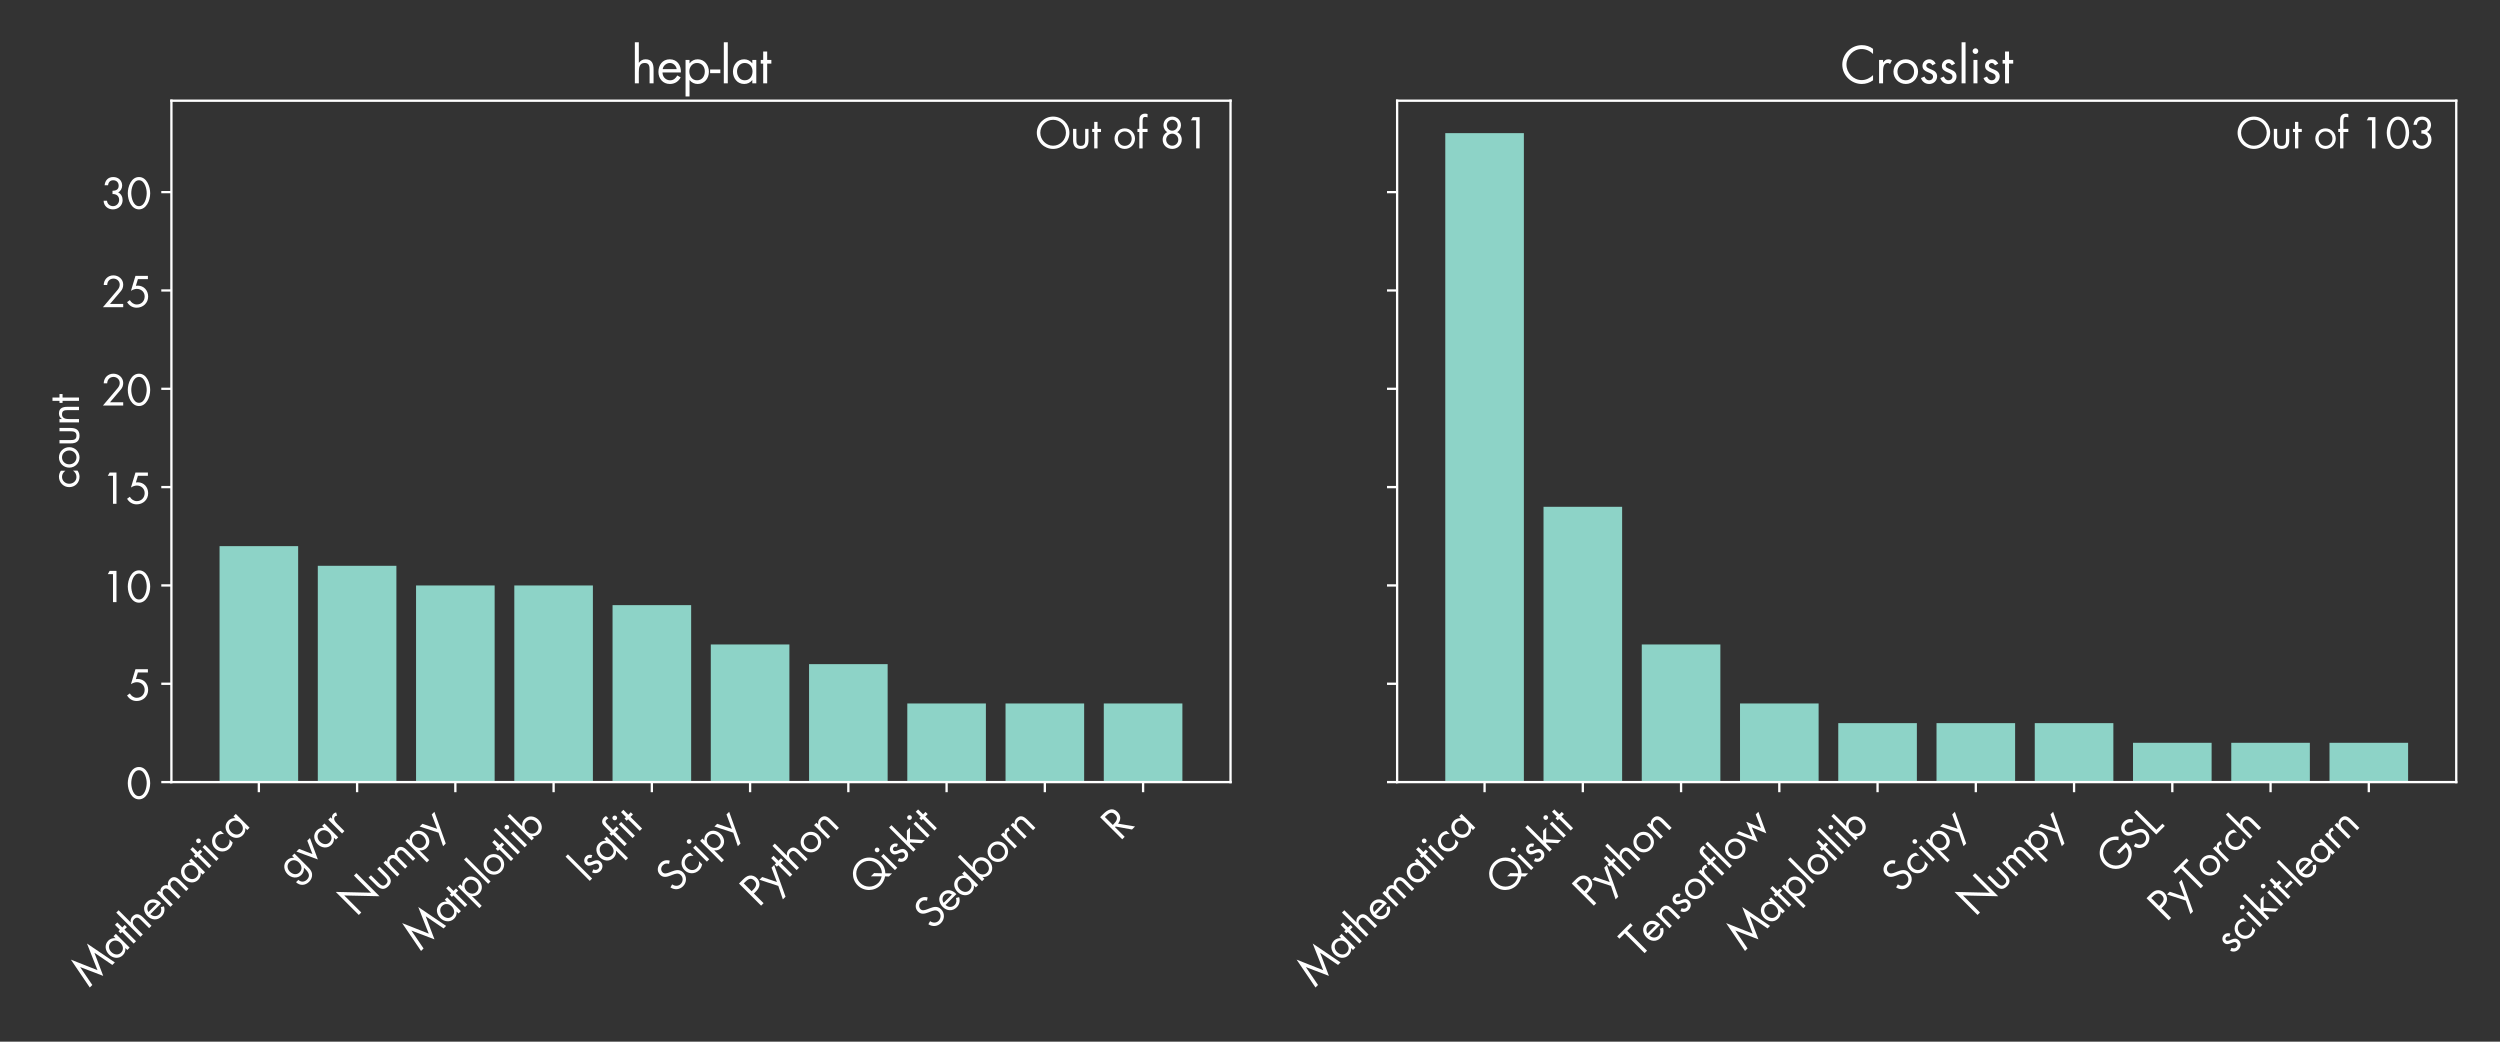 <?xml version="1.0" encoding="utf-8" standalone="no"?>
<!DOCTYPE svg PUBLIC "-//W3C//DTD SVG 1.1//EN"
  "http://www.w3.org/Graphics/SVG/1.1/DTD/svg11.dtd">
<svg xmlns:xlink="http://www.w3.org/1999/xlink" width="864pt" height="360pt" viewBox="0 0 864 360" xmlns="http://www.w3.org/2000/svg" version="1.1">
 <rect x="0" y="0" width="864" height="360" fill="#333333" stroke="none"/>
 <defs>
  <style type="text/css">*{stroke-linejoin: round; stroke-linecap: butt}</style>
 </defs>
 <g id="figure_1">
  <g id="patch_1">
   <path d="M 0 360 
L 864 360 
L 864 0 
L 0 0 
L 0 360 
z
" style="fill: none"/>
  </g>
  <g id="axes_1">
   <g id="patch_2">
    <path d="M 59.24 270.295 
L 425.272 270.295 
L 425.272 34.8 
L 59.24 34.8 
L 59.24 270.295 
z
" style="fill: none"/>
   </g>
   <g id="patch_3">
    <path d="M 75.878 270.295 
L 103.042 270.295 
L 103.042 188.738 
L 75.878 188.738 
z
" clip-path="url(#p9c75e7c98c)" style="fill: #8dd3c7"/>
   </g>
   <g id="patch_4">
    <path d="M 109.832 270.295 
L 136.996 270.295 
L 136.996 195.535 
L 109.832 195.535 
z
" clip-path="url(#p9c75e7c98c)" style="fill: #8dd3c7"/>
   </g>
   <g id="patch_5">
    <path d="M 143.787 270.295 
L 170.951 270.295 
L 170.951 202.331 
L 143.787 202.331 
z
" clip-path="url(#p9c75e7c98c)" style="fill: #8dd3c7"/>
   </g>
   <g id="patch_6">
    <path d="M 177.742 270.295 
L 204.906 270.295 
L 204.906 202.331 
L 177.742 202.331 
z
" clip-path="url(#p9c75e7c98c)" style="fill: #8dd3c7"/>
   </g>
   <g id="patch_7">
    <path d="M 211.697 270.295 
L 238.86 270.295 
L 238.86 209.127 
L 211.697 209.127 
z
" clip-path="url(#p9c75e7c98c)" style="fill: #8dd3c7"/>
   </g>
   <g id="patch_8">
    <path d="M 245.651 270.295 
L 272.815 270.295 
L 272.815 222.72 
L 245.651 222.72 
z
" clip-path="url(#p9c75e7c98c)" style="fill: #8dd3c7"/>
   </g>
   <g id="patch_9">
    <path d="M 279.606 270.295 
L 306.77 270.295 
L 306.77 229.516 
L 279.606 229.516 
z
" clip-path="url(#p9c75e7c98c)" style="fill: #8dd3c7"/>
   </g>
   <g id="patch_10">
    <path d="M 313.561 270.295 
L 340.724 270.295 
L 340.724 243.109 
L 313.561 243.109 
z
" clip-path="url(#p9c75e7c98c)" style="fill: #8dd3c7"/>
   </g>
   <g id="patch_11">
    <path d="M 347.515 270.295 
L 374.679 270.295 
L 374.679 243.109 
L 347.515 243.109 
z
" clip-path="url(#p9c75e7c98c)" style="fill: #8dd3c7"/>
   </g>
   <g id="patch_12">
    <path d="M 381.47 270.295 
L 408.634 270.295 
L 408.634 243.109 
L 381.47 243.109 
z
" clip-path="url(#p9c75e7c98c)" style="fill: #8dd3c7"/>
   </g>
   <g id="matplotlib.axis_1">
    <g id="xtick_1">
     <g id="line2d_1">
      <defs>
       <path id="m5d36e71357" d="M 0 0 
L 0 3.5 
" style="stroke: #ffffff; stroke-width: 0.8"/>
      </defs>
      <g>
       <use xlink:href="#m5d36e71357" x="89.46" y="270.295" style="fill: #ffffff; stroke: #ffffff; stroke-width: 0.8"/>
      </g>
     </g>
     <g id="text_1">
      <!-- Mathematica -->
      <g style="fill: #ffffff" transform="translate(30.814 341.493)rotate(-45)scale(0.14 -0.14)">
       <defs>
        <path id="Futura-Book-4d" d="M 134 0 
L 685 0 
L 1306 3264 
L 1318 3264 
L 2867 -198 
L 4422 3264 
L 4435 3264 
L 5056 0 
L 5606 0 
L 4627 5101 
L 2867 1050 
L 1114 5101 
L 134 0 
z
" transform="scale(0.016)"/>
        <path id="Futura-Book-61" d="M 1734 2618 
C 2368 2618 2746 2131 2746 1530 
C 2746 922 2400 390 1741 390 
C 1101 390 755 947 755 1536 
C 755 2099 1139 2618 1734 2618 
z
M 3232 3008 
L 2720 3008 
L 2720 2579 
L 2707 2579 
C 2458 2899 2086 3091 1677 3091 
C 774 3091 230 2355 230 1498 
C 230 666 787 -83 1670 -83 
C 2093 -83 2445 83 2707 416 
L 2720 416 
L 2720 0 
L 3232 0 
L 3232 3008 
z
" transform="scale(0.016)"/>
        <path id="Futura-Book-74" d="M 1024 2534 
L 1562 2534 
L 1562 3008 
L 1024 3008 
L 1024 4090 
L 512 4090 
L 512 3008 
L 198 3008 
L 198 2534 
L 512 2534 
L 512 0 
L 1024 0 
L 1024 2534 
z
" transform="scale(0.016)"/>
        <path id="Futura-Book-68" d="M 486 5280 
L 486 0 
L 998 0 
L 998 1427 
C 998 1965 1043 2618 1747 2618 
C 2342 2618 2381 2182 2381 1696 
L 2381 0 
L 2893 0 
L 2893 1786 
C 2893 2490 2701 3091 1869 3091 
C 1498 3091 1222 2931 1011 2643 
L 998 2656 
L 998 5280 
L 486 5280 
z
" transform="scale(0.016)"/>
        <path id="Futura-Book-65" d="M 3104 1395 
C 3155 2291 2643 3091 1677 3091 
C 736 3091 218 2355 218 1466 
C 218 602 794 -83 1690 -83 
C 2304 -83 2790 224 3078 762 
L 2643 1011 
C 2445 653 2163 390 1728 390 
C 1146 390 749 838 742 1395 
L 3104 1395 
z
M 768 1830 
C 832 2266 1242 2618 1683 2618 
C 2131 2618 2496 2266 2566 1830 
L 768 1830 
z
" transform="scale(0.016)"/>
        <path id="Futura-Book-6d" d="M 998 3008 
L 486 3008 
L 486 0 
L 998 0 
L 998 1555 
C 998 2010 1062 2618 1664 2618 
C 2157 2618 2202 2080 2202 1709 
L 2202 0 
L 2714 0 
L 2714 1594 
C 2714 2048 2778 2618 3366 2618 
C 3891 2618 3917 2138 3917 1747 
L 3917 0 
L 4429 0 
L 4429 1830 
C 4429 2464 4237 3091 3469 3091 
C 3104 3091 2746 2925 2566 2592 
C 2406 2906 2086 3091 1734 3091 
C 1427 3091 1171 2931 1011 2682 
L 998 2682 
L 998 3008 
z
" transform="scale(0.016)"/>
        <path id="Futura-Book-69" d="M 1094 3008 
L 582 3008 
L 582 0 
L 1094 0 
L 1094 3008 
z
M 838 4506 
C 640 4506 474 4339 474 4141 
C 474 3936 640 3776 838 3776 
C 1037 3776 1203 3936 1203 4141 
C 1203 4339 1037 4506 838 4506 
z
" transform="scale(0.016)"/>
        <path id="Futura-Book-63" d="M 2720 2790 
C 2451 2982 2118 3091 1792 3091 
C 909 3091 186 2400 186 1504 
C 186 595 877 -83 1786 -83 
C 2144 -83 2445 26 2739 224 
L 2739 909 
L 2726 909 
C 2477 582 2176 390 1747 390 
C 1120 390 710 909 710 1504 
C 710 2106 1152 2618 1773 2618 
C 2176 2618 2470 2413 2707 2112 
L 2720 2112 
L 2720 2790 
z
" transform="scale(0.016)"/>
       </defs>
       <use xlink:href="#Futura-Book-4d"/>
       <use xlink:href="#Futura-Book-61" x="89.6"/>
       <use xlink:href="#Futura-Book-74" x="147.3"/>
       <use xlink:href="#Futura-Book-68" x="171.3"/>
       <use xlink:href="#Futura-Book-65" x="224.1"/>
       <use xlink:href="#Futura-Book-6d" x="276"/>
       <use xlink:href="#Futura-Book-61" x="352.8"/>
       <use xlink:href="#Futura-Book-74" x="410.5"/>
       <use xlink:href="#Futura-Book-69" x="434.5"/>
       <use xlink:href="#Futura-Book-63" x="460.7"/>
       <use xlink:href="#Futura-Book-61" x="508.3"/>
      </g>
     </g>
    </g>
    <g id="xtick_2">
     <g id="line2d_2">
      <g>
       <use xlink:href="#m5d36e71357" x="123.414" y="270.295" style="fill: #ffffff; stroke: #ffffff; stroke-width: 0.8"/>
      </g>
     </g>
     <g id="text_2">
      <!-- gvar -->
      <g style="fill: #ffffff" transform="translate(101.447 304.815)rotate(-45)scale(0.14 -0.14)">
       <defs>
        <path id="Futura-Book-67" d="M 1702 2618 
C 2336 2618 2714 2131 2714 1530 
C 2714 922 2368 390 1709 390 
C 1069 390 723 947 723 1536 
C 723 2099 1107 2618 1702 2618 
z
M 3200 3008 
L 2688 3008 
L 2688 2579 
L 2675 2579 
C 2432 2906 2067 3091 1651 3091 
C 762 3091 198 2336 198 1491 
C 198 653 755 -83 1632 -83 
C 2035 -83 2432 102 2675 416 
L 2688 416 
L 2688 58 
C 2688 -621 2515 -1203 1722 -1203 
C 1171 -1203 768 -851 762 -294 
L 250 -294 
C 269 -1146 890 -1677 1728 -1677 
C 2176 -1677 2611 -1504 2893 -1146 
C 3200 -749 3200 -333 3200 147 
L 3200 3008 
z
" transform="scale(0.016)"/>
        <path id="Futura-Book-76" d="M 589 3008 
L 6 3008 
L 1485 -198 
L 2957 3008 
L 2381 3008 
L 1485 986 
L 589 3008 
z
" transform="scale(0.016)"/>
        <path id="Futura-Book-72" d="M 973 3008 
L 461 3008 
L 461 0 
L 973 0 
L 973 1504 
C 973 1894 998 2618 1562 2618 
C 1696 2618 1766 2554 1869 2483 
L 2112 2950 
C 1965 3034 1824 3091 1651 3091 
C 1318 3091 1165 2918 986 2682 
L 973 2682 
L 973 3008 
z
" transform="scale(0.016)"/>
       </defs>
       <use xlink:href="#Futura-Book-67"/>
       <use xlink:href="#Futura-Book-76" x="58"/>
       <use xlink:href="#Futura-Book-61" x="104.3"/>
       <use xlink:href="#Futura-Book-72" x="162"/>
      </g>
     </g>
    </g>
    <g id="xtick_3">
     <g id="line2d_3">
      <g>
       <use xlink:href="#m5d36e71357" x="157.369" y="270.295" style="fill: #ffffff; stroke: #ffffff; stroke-width: 0.8"/>
      </g>
     </g>
     <g id="text_3">
      <!-- Numpy -->
      <g style="fill: #ffffff" transform="translate(123.185 317.032)rotate(-45)scale(0.14 -0.14)">
       <defs>
        <path id="Futura-Book-4e" d="M 518 0 
L 1056 0 
L 1056 3718 
L 4819 -218 
L 4819 4826 
L 4282 4826 
L 4282 1088 
L 518 5030 
L 518 0 
z
" transform="scale(0.016)"/>
        <path id="Futura-Book-75" d="M 960 3008 
L 448 3008 
L 448 1274 
C 448 474 749 -83 1638 -83 
C 2528 -83 2829 474 2829 1274 
L 2829 3008 
L 2317 3008 
L 2317 1331 
C 2317 826 2259 390 1638 390 
C 1018 390 960 826 960 1331 
L 960 3008 
z
" transform="scale(0.016)"/>
        <path id="Futura-Book-70" d="M 1926 2618 
C 2560 2618 2938 2131 2938 1530 
C 2938 922 2592 390 1933 390 
C 1293 390 947 947 947 1536 
C 947 2099 1331 2618 1926 2618 
z
M 973 3008 
L 461 3008 
L 461 -1690 
L 973 -1690 
L 973 422 
L 986 422 
C 1229 96 1606 -83 2016 -83 
C 2918 -83 3462 640 3462 1498 
C 3462 2330 2906 3091 2022 3091 
C 1606 3091 1235 2912 986 2579 
L 973 2579 
L 973 3008 
z
" transform="scale(0.016)"/>
        <path id="Futura-Book-79" d="M 1370 282 
L 397 -1690 
L 979 -1690 
L 3200 3008 
L 2618 3008 
L 1645 851 
L 582 3008 
L -13 3008 
L 1370 282 
z
" transform="scale(0.016)"/>
       </defs>
       <use xlink:href="#Futura-Book-4e"/>
       <use xlink:href="#Futura-Book-75" x="83.4"/>
       <use xlink:href="#Futura-Book-6d" x="134.6"/>
       <use xlink:href="#Futura-Book-70" x="211.4"/>
       <use xlink:href="#Futura-Book-79" x="269.1"/>
      </g>
     </g>
    </g>
    <g id="xtick_4">
     <g id="line2d_4">
      <g>
       <use xlink:href="#m5d36e71357" x="191.324" y="270.295" style="fill: #ffffff; stroke: #ffffff; stroke-width: 0.8"/>
      </g>
     </g>
     <g id="text_4">
      <!-- Matplotlib -->
      <g style="fill: #ffffff" transform="translate(145.299 328.873)rotate(-45)scale(0.14 -0.14)">
       <defs>
        <path id="Futura-Book-6c" d="M 986 5280 
L 474 5280 
L 474 0 
L 986 0 
L 986 5280 
z
" transform="scale(0.016)"/>
        <path id="Futura-Book-6f" d="M 1798 -83 
C 2675 -83 3379 614 3379 1498 
C 3379 2381 2682 3091 1798 3091 
C 915 3091 218 2381 218 1498 
C 218 614 922 -83 1798 -83 
z
M 1798 2618 
C 2432 2618 2867 2112 2867 1504 
C 2867 890 2432 390 1798 390 
C 1165 390 730 890 730 1504 
C 730 2112 1165 2618 1798 2618 
z
" transform="scale(0.016)"/>
        <path id="Futura-Book-62" d="M 1926 2618 
C 2560 2618 2938 2131 2938 1530 
C 2938 922 2592 390 1933 390 
C 1293 390 947 947 947 1536 
C 947 2099 1331 2618 1926 2618 
z
M 461 0 
L 973 0 
L 973 416 
L 986 416 
C 1229 90 1606 -83 2022 -83 
C 2906 -83 3462 666 3462 1504 
C 3462 2355 2912 3091 2016 3091 
C 1606 3091 1229 2899 986 2579 
L 973 2579 
L 973 5280 
L 461 5280 
L 461 0 
z
" transform="scale(0.016)"/>
       </defs>
       <use xlink:href="#Futura-Book-4d"/>
       <use xlink:href="#Futura-Book-61" x="89.6"/>
       <use xlink:href="#Futura-Book-74" x="147.3"/>
       <use xlink:href="#Futura-Book-70" x="171.3"/>
       <use xlink:href="#Futura-Book-6c" x="229"/>
       <use xlink:href="#Futura-Book-6f" x="251.7"/>
       <use xlink:href="#Futura-Book-74" x="307.9"/>
       <use xlink:href="#Futura-Book-6c" x="331.9"/>
       <use xlink:href="#Futura-Book-69" x="354.6"/>
       <use xlink:href="#Futura-Book-62" x="380.8"/>
      </g>
     </g>
    </g>
    <g id="xtick_5">
     <g id="line2d_5">
      <g>
       <use xlink:href="#m5d36e71357" x="225.278" y="270.295" style="fill: #ffffff; stroke: #ffffff; stroke-width: 0.8"/>
      </g>
     </g>
     <g id="text_5">
      <!-- lsqfit -->
      <g style="fill: #ffffff" transform="translate(203.071 305.183)rotate(-45)scale(0.14 -0.14)">
       <defs>
        <path id="Futura-Book-73" d="M 2131 2534 
C 1997 2848 1677 3091 1331 3091 
C 845 3091 435 2746 435 2240 
C 435 1293 1792 1523 1792 851 
C 1792 576 1581 390 1306 390 
C 966 390 819 589 691 870 
L 237 678 
C 397 205 794 -83 1299 -83 
C 1856 -83 2317 326 2317 896 
C 2317 1402 1971 1613 1619 1760 
C 1267 1907 922 2010 922 2285 
C 922 2477 1114 2618 1293 2618 
C 1478 2618 1632 2470 1702 2310 
L 2131 2534 
z
" transform="scale(0.016)"/>
        <path id="Futura-Book-71" d="M 1734 2618 
C 2368 2618 2746 2131 2746 1530 
C 2746 922 2400 390 1741 390 
C 1101 390 755 947 755 1536 
C 755 2099 1139 2618 1734 2618 
z
M 3232 3008 
L 2720 3008 
L 2720 2579 
L 2707 2579 
C 2458 2912 2080 3091 1670 3091 
C 781 3091 230 2330 230 1491 
C 230 640 774 -83 1677 -83 
C 2080 -83 2464 96 2707 422 
L 2720 422 
L 2720 -1690 
L 3232 -1690 
L 3232 3008 
z
" transform="scale(0.016)"/>
        <path id="Futura-Book-66" d="M 1043 2534 
L 1805 2534 
L 1805 3008 
L 1043 3008 
L 1043 4026 
C 1043 4557 1043 4851 1459 4851 
C 1587 4851 1690 4819 1805 4781 
L 1805 5299 
C 1683 5338 1562 5363 1440 5363 
C 1133 5363 832 5254 666 4986 
C 531 4768 531 4454 531 4205 
L 531 3008 
L 250 3008 
L 250 2534 
L 531 2534 
L 531 0 
L 1043 0 
L 1043 2534 
z
" transform="scale(0.016)"/>
       </defs>
       <use xlink:href="#Futura-Book-6c"/>
       <use xlink:href="#Futura-Book-73" x="22.7"/>
       <use xlink:href="#Futura-Book-71" x="62.6"/>
       <use xlink:href="#Futura-Book-66" x="120.3"/>
       <use xlink:href="#Futura-Book-69" x="147.7"/>
       <use xlink:href="#Futura-Book-74" x="173.9"/>
      </g>
     </g>
    </g>
    <g id="xtick_6">
     <g id="line2d_6">
      <g>
       <use xlink:href="#m5d36e71357" x="259.233" y="270.295" style="fill: #ffffff; stroke: #ffffff; stroke-width: 0.8"/>
      </g>
     </g>
     <g id="text_6">
      <!-- Scipy -->
      <g style="fill: #ffffff" transform="translate(233.137 308.944)rotate(-45)scale(0.14 -0.14)">
       <defs>
        <path id="Futura-Book-53" d="M 3104 4160 
C 2848 4634 2394 4909 1856 4909 
C 1139 4909 506 4429 506 3680 
C 506 2989 992 2701 1555 2445 
L 1850 2317 
C 2298 2112 2739 1920 2739 1357 
C 2739 813 2266 416 1747 416 
C 1229 416 851 819 781 1312 
L 256 1165 
C 410 416 986 -83 1760 -83 
C 2598 -83 3277 563 3277 1408 
C 3277 2176 2746 2490 2118 2765 
L 1798 2906 
C 1472 3053 1043 3245 1043 3661 
C 1043 4102 1414 4410 1843 4410 
C 2253 4410 2483 4218 2675 3885 
L 3104 4160 
z
" transform="scale(0.016)"/>
       </defs>
       <use xlink:href="#Futura-Book-53"/>
       <use xlink:href="#Futura-Book-63" x="55.9"/>
       <use xlink:href="#Futura-Book-69" x="103.5"/>
       <use xlink:href="#Futura-Book-70" x="129.7"/>
       <use xlink:href="#Futura-Book-79" x="187.4"/>
      </g>
     </g>
    </g>
    <g id="xtick_7">
     <g id="line2d_7">
      <g>
       <use xlink:href="#m5d36e71357" x="293.188" y="270.295" style="fill: #ffffff; stroke: #ffffff; stroke-width: 0.8"/>
      </g>
     </g>
     <g id="text_7">
      <!-- Python -->
      <g style="fill: #ffffff" transform="translate(262.272 313.764)rotate(-45)scale(0.14 -0.14)">
       <defs>
        <path id="Futura-Book-50" d="M 1024 2112 
L 1414 2112 
C 1818 2112 2234 2163 2560 2432 
C 2861 2682 3021 3078 3021 3469 
C 3021 3898 2835 4320 2477 4570 
C 2125 4813 1696 4826 1280 4826 
L 486 4826 
L 486 0 
L 1024 0 
L 1024 2112 
z
M 1024 4326 
L 1222 4326 
C 1850 4326 2483 4269 2483 3482 
C 2483 2790 1978 2611 1382 2611 
L 1024 2611 
L 1024 4326 
z
" transform="scale(0.016)"/>
        <path id="Futura-Book-6e" d="M 998 3008 
L 486 3008 
L 486 0 
L 998 0 
L 998 1427 
C 998 1965 1043 2618 1747 2618 
C 2342 2618 2381 2182 2381 1696 
L 2381 0 
L 2893 0 
L 2893 1786 
C 2893 2490 2701 3091 1869 3091 
C 1498 3091 1222 2931 1011 2643 
L 998 2643 
L 998 3008 
z
" transform="scale(0.016)"/>
       </defs>
       <use xlink:href="#Futura-Book-50"/>
       <use xlink:href="#Futura-Book-79" x="50.3"/>
       <use xlink:href="#Futura-Book-74" x="100.1"/>
       <use xlink:href="#Futura-Book-68" x="124.1"/>
       <use xlink:href="#Futura-Book-6f" x="176.9"/>
       <use xlink:href="#Futura-Book-6e" x="233.1"/>
      </g>
     </g>
    </g>
    <g id="xtick_8">
     <g id="line2d_8">
      <g>
       <use xlink:href="#m5d36e71357" x="327.142" y="270.295" style="fill: #ffffff; stroke: #ffffff; stroke-width: 0.8"/>
      </g>
     </g>
     <g id="text_8">
      <!-- Qiskit -->
      <g style="fill: #ffffff" transform="translate(299.828 310.163)rotate(-45)scale(0.14 -0.14)">
       <defs>
        <path id="Futura-Book-51" d="M 3373 1946 
L 2669 1946 
L 3834 774 
C 3539 550 3117 416 2758 416 
C 1664 416 781 1325 781 2413 
C 781 3507 1651 4410 2758 4410 
C 3866 4410 4736 3514 4736 2413 
C 4736 1894 4563 1453 4205 1075 
L 3373 1946 
z
M 4614 -45 
L 5299 -45 
L 4576 691 
C 5030 1178 5274 1722 5274 2394 
C 5274 3776 4154 4909 2758 4909 
C 1382 4909 243 3789 243 2406 
C 243 1018 1382 -83 2758 -83 
C 3245 -83 3814 90 4211 390 
L 4614 -45 
z
" transform="scale(0.016)"/>
        <path id="Futura-Book-6b" d="M 973 5280 
L 461 5280 
L 461 0 
L 973 0 
L 973 1235 
L 1107 1370 
L 2317 0 
L 2995 0 
L 1466 1728 
L 2752 3008 
L 2067 3008 
L 973 1894 
L 973 5280 
z
" transform="scale(0.016)"/>
       </defs>
       <use xlink:href="#Futura-Book-51"/>
       <use xlink:href="#Futura-Book-69" x="86.2"/>
       <use xlink:href="#Futura-Book-73" x="112.4"/>
       <use xlink:href="#Futura-Book-6b" x="152.3"/>
       <use xlink:href="#Futura-Book-69" x="199.3"/>
       <use xlink:href="#Futura-Book-74" x="225.5"/>
      </g>
     </g>
    </g>
    <g id="xtick_9">
     <g id="line2d_9">
      <g>
       <use xlink:href="#m5d36e71357" x="361.097" y="270.295" style="fill: #ffffff; stroke: #ffffff; stroke-width: 0.8"/>
      </g>
     </g>
     <g id="text_9">
      <!-- Seaborn -->
      <g style="fill: #ffffff" transform="translate(322.279 321.666)rotate(-45)scale(0.14 -0.14)">
       <use xlink:href="#Futura-Book-53"/>
       <use xlink:href="#Futura-Book-65" x="55.9"/>
       <use xlink:href="#Futura-Book-61" x="107.8"/>
       <use xlink:href="#Futura-Book-62" x="165.5"/>
       <use xlink:href="#Futura-Book-6f" x="223.2"/>
       <use xlink:href="#Futura-Book-72" x="279.4"/>
       <use xlink:href="#Futura-Book-6e" x="312.9"/>
      </g>
     </g>
    </g>
    <g id="xtick_10">
     <g id="line2d_10">
      <g>
       <use xlink:href="#m5d36e71357" x="395.052" y="270.295" style="fill: #ffffff; stroke: #ffffff; stroke-width: 0.8"/>
      </g>
     </g>
     <g id="text_10">
      <!-- R -->
      <g style="fill: #ffffff" transform="translate(387.072 290.828)rotate(-45)scale(0.14 -0.14)">
       <defs>
        <path id="Futura-Book-52" d="M 1024 4326 
L 1184 4326 
C 1830 4326 2413 4250 2413 3456 
C 2413 2707 1798 2592 1190 2592 
L 1024 2592 
L 1024 4326 
z
M 1024 2118 
L 1158 2118 
L 2618 0 
L 3277 0 
L 1741 2163 
C 2483 2227 2950 2752 2950 3494 
C 2950 4582 2099 4826 1184 4826 
L 486 4826 
L 486 0 
L 1024 0 
L 1024 2118 
z
" transform="scale(0.016)"/>
       </defs>
       <use xlink:href="#Futura-Book-52"/>
      </g>
     </g>
    </g>
   </g>
   <g id="matplotlib.axis_2">
    <g id="ytick_1">
     <g id="line2d_11">
      <defs>
       <path id="mcd5378b0d8" d="M 0 0 
L -3.5 0 
" style="stroke: #ffffff; stroke-width: 0.8"/>
      </defs>
      <g>
       <use xlink:href="#mcd5378b0d8" x="59.24" y="270.295" style="fill: #ffffff; stroke: #ffffff; stroke-width: 0.8"/>
      </g>
     </g>
     <g id="text_11">
      <!-- 0 -->
      <g style="fill: #ffffff" transform="translate(43.617 276.07)scale(0.14 -0.14)">
       <defs>
        <path id="Futura-Book-30" d="M 1971 4909 
C 749 4909 243 3398 243 2406 
C 243 1216 870 -83 1971 -83 
C 3072 -83 3699 1216 3699 2406 
C 3699 3398 3194 4909 1971 4909 
z
M 1971 4410 
C 2880 4410 3174 3066 3162 2381 
C 3149 1702 2861 416 1971 416 
C 1082 416 794 1702 781 2381 
C 768 3066 1062 4410 1971 4410 
z
" transform="scale(0.016)"/>
       </defs>
       <use xlink:href="#Futura-Book-30"/>
      </g>
     </g>
    </g>
    <g id="ytick_2">
     <g id="line2d_12">
      <g>
       <use xlink:href="#mcd5378b0d8" x="59.24" y="236.313" style="fill: #ffffff; stroke: #ffffff; stroke-width: 0.8"/>
      </g>
     </g>
     <g id="text_12">
      <!-- 5 -->
      <g style="fill: #ffffff" transform="translate(43.617 242.088)scale(0.14 -0.14)">
       <defs>
        <path id="Futura-Book-35" d="M 3347 4326 
L 3347 4826 
L 1427 4826 
L 730 2515 
C 1005 2694 1312 2822 1645 2822 
C 2317 2822 2848 2336 2848 1651 
C 2848 947 2342 416 1632 416 
C 1171 416 781 698 563 1088 
L 134 781 
C 454 237 979 -83 1613 -83 
C 2598 -83 3386 640 3386 1638 
C 3386 2573 2733 3322 1779 3322 
L 1491 3296 
L 1805 4326 
L 3347 4326 
z
" transform="scale(0.016)"/>
       </defs>
       <use xlink:href="#Futura-Book-35"/>
      </g>
     </g>
    </g>
    <g id="ytick_3">
     <g id="line2d_13">
      <g>
       <use xlink:href="#mcd5378b0d8" x="59.24" y="202.331" style="fill: #ffffff; stroke: #ffffff; stroke-width: 0.8"/>
      </g>
     </g>
     <g id="text_13">
      <!-- 10 -->
      <g style="fill: #ffffff" transform="translate(34.994 208.106)scale(0.14 -0.14)">
       <defs>
        <path id="Futura-Book-31" d="M 1811 4326 
L 1811 0 
L 2349 0 
L 2349 4826 
L 1293 4826 
L 1011 4326 
L 1811 4326 
z
" transform="scale(0.016)"/>
       </defs>
       <use xlink:href="#Futura-Book-31"/>
       <use xlink:href="#Futura-Book-30" x="61.6"/>
      </g>
     </g>
    </g>
    <g id="ytick_4">
     <g id="line2d_14">
      <g>
       <use xlink:href="#mcd5378b0d8" x="59.24" y="168.349" style="fill: #ffffff; stroke: #ffffff; stroke-width: 0.8"/>
      </g>
     </g>
     <g id="text_14">
      <!-- 15 -->
      <g style="fill: #ffffff" transform="translate(34.994 174.124)scale(0.14 -0.14)">
       <use xlink:href="#Futura-Book-31"/>
       <use xlink:href="#Futura-Book-35" x="61.6"/>
      </g>
     </g>
    </g>
    <g id="ytick_5">
     <g id="line2d_15">
      <g>
       <use xlink:href="#mcd5378b0d8" x="59.24" y="134.367" style="fill: #ffffff; stroke: #ffffff; stroke-width: 0.8"/>
      </g>
     </g>
     <g id="text_15">
      <!-- 20 -->
      <g style="fill: #ffffff" transform="translate(34.994 140.142)scale(0.14 -0.14)">
       <defs>
        <path id="Futura-Book-32" d="M 1350 499 
L 3021 2464 
C 3270 2752 3386 3091 3386 3482 
C 3386 4320 2675 4909 1869 4909 
C 1018 4909 397 4262 378 3418 
L 915 3418 
C 928 3981 1306 4410 1888 4410 
C 2413 4410 2848 4013 2848 3475 
C 2848 3162 2714 2899 2522 2669 
L 262 0 
L 3386 0 
L 3386 499 
L 1350 499 
z
" transform="scale(0.016)"/>
       </defs>
       <use xlink:href="#Futura-Book-32"/>
       <use xlink:href="#Futura-Book-30" x="61.6"/>
      </g>
     </g>
    </g>
    <g id="ytick_6">
     <g id="line2d_16">
      <g>
       <use xlink:href="#mcd5378b0d8" x="59.24" y="100.385" style="fill: #ffffff; stroke: #ffffff; stroke-width: 0.8"/>
      </g>
     </g>
     <g id="text_16">
      <!-- 25 -->
      <g style="fill: #ffffff" transform="translate(34.994 106.16)scale(0.14 -0.14)">
       <use xlink:href="#Futura-Book-32"/>
       <use xlink:href="#Futura-Book-35" x="61.6"/>
      </g>
     </g>
    </g>
    <g id="ytick_7">
     <g id="line2d_17">
      <g>
       <use xlink:href="#mcd5378b0d8" x="59.24" y="66.403" style="fill: #ffffff; stroke: #ffffff; stroke-width: 0.8"/>
      </g>
     </g>
     <g id="text_17">
      <!-- 30 -->
      <g style="fill: #ffffff" transform="translate(34.994 72.178)scale(0.14 -0.14)">
       <defs>
        <path id="Futura-Book-33" d="M 1734 2285 
C 2323 2304 2758 1997 2758 1382 
C 2758 851 2355 416 1818 416 
C 1331 416 915 762 890 1254 
L 365 1254 
C 378 448 1018 -83 1798 -83 
C 2624 -83 3296 506 3296 1350 
C 3296 1843 3072 2323 2605 2534 
C 2995 2733 3226 3162 3226 3590 
C 3226 4384 2630 4909 1856 4909 
C 1062 4909 595 4403 518 3635 
L 1050 3635 
C 1094 4090 1363 4410 1843 4410 
C 2349 4410 2688 4077 2688 3565 
C 2688 2957 2246 2803 1734 2784 
L 1734 2285 
z
" transform="scale(0.016)"/>
       </defs>
       <use xlink:href="#Futura-Book-33"/>
       <use xlink:href="#Futura-Book-30" x="61.6"/>
      </g>
     </g>
    </g>
    <g id="text_18">
     <!-- count -->
     <g style="fill: #ffffff" transform="translate(27.297 168.773)rotate(-90)scale(0.14 -0.14)">
      <use xlink:href="#Futura-Book-63"/>
      <use xlink:href="#Futura-Book-6f" x="47.6"/>
      <use xlink:href="#Futura-Book-75" x="103.8"/>
      <use xlink:href="#Futura-Book-6e" x="155"/>
      <use xlink:href="#Futura-Book-74" x="207.8"/>
     </g>
    </g>
   </g>
   <g id="patch_13">
    <path d="M 59.24 270.295 
L 59.24 34.8 
" style="fill: none; stroke: #ffffff; stroke-width: 0.8; stroke-linejoin: miter; stroke-linecap: square"/>
   </g>
   <g id="patch_14">
    <path d="M 425.272 270.295 
L 425.272 34.8 
" style="fill: none; stroke: #ffffff; stroke-width: 0.8; stroke-linejoin: miter; stroke-linecap: square"/>
   </g>
   <g id="patch_15">
    <path d="M 59.24 270.295 
L 425.272 270.295 
" style="fill: none; stroke: #ffffff; stroke-width: 0.8; stroke-linejoin: miter; stroke-linecap: square"/>
   </g>
   <g id="patch_16">
    <path d="M 59.24 34.8 
L 425.272 34.8 
" style="fill: none; stroke: #ffffff; stroke-width: 0.8; stroke-linejoin: miter; stroke-linecap: square"/>
   </g>
   <g id="text_19">
    <!-- Out of 81 -->
    <g style="fill: #ffffff" transform="translate(357.779 51.285)scale(0.14 -0.14)">
     <defs>
      <path id="Futura-Book-4f" d="M 2758 4909 
C 1382 4909 243 3789 243 2406 
C 243 1018 1382 -83 2758 -83 
C 4134 -83 5274 1018 5274 2406 
C 5274 3789 4134 4909 2758 4909 
z
M 2758 4410 
C 3866 4410 4736 3507 4736 2413 
C 4736 1325 3853 416 2758 416 
C 1664 416 781 1325 781 2413 
C 781 3507 1651 4410 2758 4410 
z
" transform="scale(0.016)"/>
      <path id="Futura-Book-20" transform="scale(0.016)"/>
      <path id="Futura-Book-38" d="M 1971 2272 
C 2496 2272 2906 1856 2906 1344 
C 2906 832 2496 416 1971 416 
C 1446 416 1037 832 1037 1344 
C 1037 1856 1446 2272 1971 2272 
z
M 1971 4909 
C 1216 4909 621 4339 621 3565 
C 621 3142 838 2720 1210 2509 
C 755 2304 499 1843 499 1350 
C 499 518 1139 -83 1971 -83 
C 2803 -83 3443 518 3443 1350 
C 3443 1843 3187 2304 2733 2509 
C 3104 2720 3322 3142 3322 3565 
C 3322 4339 2726 4909 1971 4909 
z
M 1971 4410 
C 2432 4410 2810 4038 2810 3578 
C 2810 3110 2432 2733 1971 2733 
C 1510 2733 1133 3110 1133 3578 
C 1133 4038 1510 4410 1971 4410 
z
" transform="scale(0.016)"/>
     </defs>
     <use xlink:href="#Futura-Book-4f"/>
     <use xlink:href="#Futura-Book-75" x="86.2"/>
     <use xlink:href="#Futura-Book-74" x="137.4"/>
     <use xlink:href="#Futura-Book-20" x="161.4"/>
     <use xlink:href="#Futura-Book-6f" x="192.2"/>
     <use xlink:href="#Futura-Book-66" x="248.4"/>
     <use xlink:href="#Futura-Book-20" x="275.8"/>
     <use xlink:href="#Futura-Book-38" x="306.6"/>
     <use xlink:href="#Futura-Book-31" x="368.2"/>
    </g>
   </g>
   <g id="text_20">
    <!-- hep-lat -->
    <g style="fill: #ffffff" transform="translate(218.097 28.8)scale(0.168 -0.168)">
     <defs>
      <path id="Futura-Book-2d" d="M 13 1779 
L 13 1306 
L 1325 1306 
L 1325 1779 
L 13 1779 
z
" transform="scale(0.016)"/>
     </defs>
     <use xlink:href="#Futura-Book-68"/>
     <use xlink:href="#Futura-Book-65" x="52.8"/>
     <use xlink:href="#Futura-Book-70" x="104.7"/>
     <use xlink:href="#Futura-Book-2d" x="162.4"/>
     <use xlink:href="#Futura-Book-6c" x="183.2"/>
     <use xlink:href="#Futura-Book-61" x="205.9"/>
     <use xlink:href="#Futura-Book-74" x="263.6"/>
    </g>
   </g>
  </g>
  <g id="axes_2">
   <g id="patch_17">
    <path d="M 482.848 270.295 
L 848.88 270.295 
L 848.88 34.8 
L 482.848 34.8 
L 482.848 270.295 
z
" style="fill: none"/>
   </g>
   <g id="patch_18">
    <path d="M 499.486 270.295 
L 526.65 270.295 
L 526.65 46.014 
L 499.486 46.014 
z
" clip-path="url(#pd2def698a9)" style="fill: #8dd3c7"/>
   </g>
   <g id="patch_19">
    <path d="M 533.441 270.295 
L 560.605 270.295 
L 560.605 175.145 
L 533.441 175.145 
z
" clip-path="url(#pd2def698a9)" style="fill: #8dd3c7"/>
   </g>
   <g id="patch_20">
    <path d="M 567.396 270.295 
L 594.559 270.295 
L 594.559 222.72 
L 567.396 222.72 
z
" clip-path="url(#pd2def698a9)" style="fill: #8dd3c7"/>
   </g>
   <g id="patch_21">
    <path d="M 601.35 270.295 
L 628.514 270.295 
L 628.514 243.109 
L 601.35 243.109 
z
" clip-path="url(#pd2def698a9)" style="fill: #8dd3c7"/>
   </g>
   <g id="patch_22">
    <path d="M 635.305 270.295 
L 662.469 270.295 
L 662.469 249.906 
L 635.305 249.906 
z
" clip-path="url(#pd2def698a9)" style="fill: #8dd3c7"/>
   </g>
   <g id="patch_23">
    <path d="M 669.26 270.295 
L 696.423 270.295 
L 696.423 249.906 
L 669.26 249.906 
z
" clip-path="url(#pd2def698a9)" style="fill: #8dd3c7"/>
   </g>
   <g id="patch_24">
    <path d="M 703.214 270.295 
L 730.378 270.295 
L 730.378 249.906 
L 703.214 249.906 
z
" clip-path="url(#pd2def698a9)" style="fill: #8dd3c7"/>
   </g>
   <g id="patch_25">
    <path d="M 737.169 270.295 
L 764.333 270.295 
L 764.333 256.702 
L 737.169 256.702 
z
" clip-path="url(#pd2def698a9)" style="fill: #8dd3c7"/>
   </g>
   <g id="patch_26">
    <path d="M 771.124 270.295 
L 798.288 270.295 
L 798.288 256.702 
L 771.124 256.702 
z
" clip-path="url(#pd2def698a9)" style="fill: #8dd3c7"/>
   </g>
   <g id="patch_27">
    <path d="M 805.078 270.295 
L 832.242 270.295 
L 832.242 256.702 
L 805.078 256.702 
z
" clip-path="url(#pd2def698a9)" style="fill: #8dd3c7"/>
   </g>
   <g id="matplotlib.axis_3">
    <g id="xtick_11">
     <g id="line2d_18">
      <g>
       <use xlink:href="#m5d36e71357" x="513.068" y="270.295" style="fill: #ffffff; stroke: #ffffff; stroke-width: 0.8"/>
      </g>
     </g>
     <g id="text_21">
      <!-- Mathematica -->
      <g style="fill: #ffffff" transform="translate(454.423 341.493)rotate(-45)scale(0.14 -0.14)">
       <use xlink:href="#Futura-Book-4d"/>
       <use xlink:href="#Futura-Book-61" x="89.6"/>
       <use xlink:href="#Futura-Book-74" x="147.3"/>
       <use xlink:href="#Futura-Book-68" x="171.3"/>
       <use xlink:href="#Futura-Book-65" x="224.1"/>
       <use xlink:href="#Futura-Book-6d" x="276"/>
       <use xlink:href="#Futura-Book-61" x="352.8"/>
       <use xlink:href="#Futura-Book-74" x="410.5"/>
       <use xlink:href="#Futura-Book-69" x="434.5"/>
       <use xlink:href="#Futura-Book-63" x="460.7"/>
       <use xlink:href="#Futura-Book-61" x="508.3"/>
      </g>
     </g>
    </g>
    <g id="xtick_12">
     <g id="line2d_19">
      <g>
       <use xlink:href="#m5d36e71357" x="547.023" y="270.295" style="fill: #ffffff; stroke: #ffffff; stroke-width: 0.8"/>
      </g>
     </g>
     <g id="text_22">
      <!-- Qiskit -->
      <g style="fill: #ffffff" transform="translate(519.708 310.163)rotate(-45)scale(0.14 -0.14)">
       <use xlink:href="#Futura-Book-51"/>
       <use xlink:href="#Futura-Book-69" x="86.2"/>
       <use xlink:href="#Futura-Book-73" x="112.4"/>
       <use xlink:href="#Futura-Book-6b" x="152.3"/>
       <use xlink:href="#Futura-Book-69" x="199.3"/>
       <use xlink:href="#Futura-Book-74" x="225.5"/>
      </g>
     </g>
    </g>
    <g id="xtick_13">
     <g id="line2d_20">
      <g>
       <use xlink:href="#m5d36e71357" x="580.978" y="270.295" style="fill: #ffffff; stroke: #ffffff; stroke-width: 0.8"/>
      </g>
     </g>
     <g id="text_23">
      <!-- Python -->
      <g style="fill: #ffffff" transform="translate(550.062 313.764)rotate(-45)scale(0.14 -0.14)">
       <use xlink:href="#Futura-Book-50"/>
       <use xlink:href="#Futura-Book-79" x="50.3"/>
       <use xlink:href="#Futura-Book-74" x="100.1"/>
       <use xlink:href="#Futura-Book-68" x="124.1"/>
       <use xlink:href="#Futura-Book-6f" x="176.9"/>
       <use xlink:href="#Futura-Book-6e" x="233.1"/>
      </g>
     </g>
    </g>
    <g id="xtick_14">
     <g id="line2d_21">
      <g>
       <use xlink:href="#m5d36e71357" x="614.932" y="270.295" style="fill: #ffffff; stroke: #ffffff; stroke-width: 0.8"/>
      </g>
     </g>
     <g id="text_24">
      <!-- Tensorflow -->
      <g style="fill: #ffffff" transform="translate(566.422 331.358)rotate(-45)scale(0.14 -0.14)">
       <defs>
        <path id="Futura-Book-54" d="M 1766 4326 
L 2944 4326 
L 2944 4826 
L 64 4826 
L 64 4326 
L 1229 4326 
L 1229 0 
L 1766 0 
L 1766 4326 
z
" transform="scale(0.016)"/>
        <path id="Futura-Book-77" d="M 602 3008 
L 19 3008 
L 1498 -211 
L 2426 2029 
L 3354 -211 
L 4845 3008 
L 4262 3008 
L 3366 973 
L 2426 3238 
L 1491 973 
L 602 3008 
z
" transform="scale(0.016)"/>
       </defs>
       <use xlink:href="#Futura-Book-54"/>
       <use xlink:href="#Futura-Book-65" x="47"/>
       <use xlink:href="#Futura-Book-6e" x="98.9"/>
       <use xlink:href="#Futura-Book-73" x="151.7"/>
       <use xlink:href="#Futura-Book-6f" x="191.6"/>
       <use xlink:href="#Futura-Book-72" x="247.8"/>
       <use xlink:href="#Futura-Book-66" x="281.3"/>
       <use xlink:href="#Futura-Book-6c" x="308.7"/>
       <use xlink:href="#Futura-Book-6f" x="331.4"/>
       <use xlink:href="#Futura-Book-77" x="387.6"/>
      </g>
     </g>
    </g>
    <g id="xtick_15">
     <g id="line2d_22">
      <g>
       <use xlink:href="#m5d36e71357" x="648.887" y="270.295" style="fill: #ffffff; stroke: #ffffff; stroke-width: 0.8"/>
      </g>
     </g>
     <g id="text_25">
      <!-- Matplotlib -->
      <g style="fill: #ffffff" transform="translate(602.862 328.873)rotate(-45)scale(0.14 -0.14)">
       <use xlink:href="#Futura-Book-4d"/>
       <use xlink:href="#Futura-Book-61" x="89.6"/>
       <use xlink:href="#Futura-Book-74" x="147.3"/>
       <use xlink:href="#Futura-Book-70" x="171.3"/>
       <use xlink:href="#Futura-Book-6c" x="229"/>
       <use xlink:href="#Futura-Book-6f" x="251.7"/>
       <use xlink:href="#Futura-Book-74" x="307.9"/>
       <use xlink:href="#Futura-Book-6c" x="331.9"/>
       <use xlink:href="#Futura-Book-69" x="354.6"/>
       <use xlink:href="#Futura-Book-62" x="380.8"/>
      </g>
     </g>
    </g>
    <g id="xtick_16">
     <g id="line2d_23">
      <g>
       <use xlink:href="#m5d36e71357" x="682.842" y="270.295" style="fill: #ffffff; stroke: #ffffff; stroke-width: 0.8"/>
      </g>
     </g>
     <g id="text_26">
      <!-- Scipy -->
      <g style="fill: #ffffff" transform="translate(656.746 308.944)rotate(-45)scale(0.14 -0.14)">
       <use xlink:href="#Futura-Book-53"/>
       <use xlink:href="#Futura-Book-63" x="55.9"/>
       <use xlink:href="#Futura-Book-69" x="103.5"/>
       <use xlink:href="#Futura-Book-70" x="129.7"/>
       <use xlink:href="#Futura-Book-79" x="187.4"/>
      </g>
     </g>
    </g>
    <g id="xtick_17">
     <g id="line2d_24">
      <g>
       <use xlink:href="#m5d36e71357" x="716.796" y="270.295" style="fill: #ffffff; stroke: #ffffff; stroke-width: 0.8"/>
      </g>
     </g>
     <g id="text_27">
      <!-- Numpy -->
      <g style="fill: #ffffff" transform="translate(682.612 317.032)rotate(-45)scale(0.14 -0.14)">
       <use xlink:href="#Futura-Book-4e"/>
       <use xlink:href="#Futura-Book-75" x="83.4"/>
       <use xlink:href="#Futura-Book-6d" x="134.6"/>
       <use xlink:href="#Futura-Book-70" x="211.4"/>
       <use xlink:href="#Futura-Book-79" x="269.1"/>
      </g>
     </g>
    </g>
    <g id="xtick_18">
     <g id="line2d_25">
      <g>
       <use xlink:href="#m5d36e71357" x="750.751" y="270.295" style="fill: #ffffff; stroke: #ffffff; stroke-width: 0.8"/>
      </g>
     </g>
     <g id="text_28">
      <!-- GSL -->
      <g style="fill: #ffffff" transform="translate(730.773 302.826)rotate(-45)scale(0.14 -0.14)">
       <defs>
        <path id="Futura-Book-47" d="M 2963 2426 
L 2963 1926 
L 4397 1926 
C 4397 1030 3514 416 2675 416 
C 2170 416 1658 678 1306 1030 
C 947 1395 742 1882 742 2394 
C 742 3482 1613 4410 2714 4410 
C 3424 4410 3968 4070 4371 3501 
L 4762 3866 
C 4250 4531 3565 4909 2720 4909 
C 1331 4909 205 3782 205 2400 
C 205 1043 1331 -83 2688 -83 
C 3360 -83 4032 211 4474 723 
C 4915 1235 4986 1773 4973 2426 
L 2963 2426 
z
" transform="scale(0.016)"/>
        <path id="Futura-Book-4c" d="M 1024 4826 
L 486 4826 
L 486 0 
L 2355 0 
L 2355 499 
L 1024 499 
L 1024 4826 
z
" transform="scale(0.016)"/>
       </defs>
       <use xlink:href="#Futura-Book-47"/>
       <use xlink:href="#Futura-Book-53" x="82"/>
       <use xlink:href="#Futura-Book-4c" x="137.9"/>
      </g>
     </g>
    </g>
    <g id="xtick_19">
     <g id="line2d_26">
      <g>
       <use xlink:href="#m5d36e71357" x="784.706" y="270.295" style="fill: #ffffff; stroke: #ffffff; stroke-width: 0.8"/>
      </g>
     </g>
     <g id="text_29">
      <!-- PyTorch -->
      <g style="fill: #ffffff" transform="translate(748.712 318.842)rotate(-45)scale(0.14 -0.14)">
       <use xlink:href="#Futura-Book-50"/>
       <use xlink:href="#Futura-Book-79" x="50.3"/>
       <use xlink:href="#Futura-Book-54" x="100.1"/>
       <use xlink:href="#Futura-Book-6f" x="147.1"/>
       <use xlink:href="#Futura-Book-72" x="203.3"/>
       <use xlink:href="#Futura-Book-63" x="236.8"/>
       <use xlink:href="#Futura-Book-68" x="284.4"/>
      </g>
     </g>
    </g>
    <g id="xtick_20">
     <g id="line2d_27">
      <g>
       <use xlink:href="#m5d36e71357" x="818.66" y="270.295" style="fill: #ffffff; stroke: #ffffff; stroke-width: 0.8"/>
      </g>
     </g>
     <g id="text_30">
      <!-- scikit-learn -->
      <g style="fill: #ffffff" transform="translate(771.468 330.04)rotate(-45)scale(0.14 -0.14)">
       <use xlink:href="#Futura-Book-73"/>
       <use xlink:href="#Futura-Book-63" x="39.9"/>
       <use xlink:href="#Futura-Book-69" x="87.5"/>
       <use xlink:href="#Futura-Book-6b" x="113.7"/>
       <use xlink:href="#Futura-Book-69" x="160.7"/>
       <use xlink:href="#Futura-Book-74" x="186.9"/>
       <use xlink:href="#Futura-Book-2d" x="210.9"/>
       <use xlink:href="#Futura-Book-6c" x="231.7"/>
       <use xlink:href="#Futura-Book-65" x="254.4"/>
       <use xlink:href="#Futura-Book-61" x="306.3"/>
       <use xlink:href="#Futura-Book-72" x="364"/>
       <use xlink:href="#Futura-Book-6e" x="397.5"/>
      </g>
     </g>
    </g>
   </g>
   <g id="matplotlib.axis_4">
    <g id="ytick_8">
     <g id="line2d_28">
      <g>
       <use xlink:href="#mcd5378b0d8" x="482.848" y="270.295" style="fill: #ffffff; stroke: #ffffff; stroke-width: 0.8"/>
      </g>
     </g>
    </g>
    <g id="ytick_9">
     <g id="line2d_29">
      <g>
       <use xlink:href="#mcd5378b0d8" x="482.848" y="236.313" style="fill: #ffffff; stroke: #ffffff; stroke-width: 0.8"/>
      </g>
     </g>
    </g>
    <g id="ytick_10">
     <g id="line2d_30">
      <g>
       <use xlink:href="#mcd5378b0d8" x="482.848" y="202.331" style="fill: #ffffff; stroke: #ffffff; stroke-width: 0.8"/>
      </g>
     </g>
    </g>
    <g id="ytick_11">
     <g id="line2d_31">
      <g>
       <use xlink:href="#mcd5378b0d8" x="482.848" y="168.349" style="fill: #ffffff; stroke: #ffffff; stroke-width: 0.8"/>
      </g>
     </g>
    </g>
    <g id="ytick_12">
     <g id="line2d_32">
      <g>
       <use xlink:href="#mcd5378b0d8" x="482.848" y="134.367" style="fill: #ffffff; stroke: #ffffff; stroke-width: 0.8"/>
      </g>
     </g>
    </g>
    <g id="ytick_13">
     <g id="line2d_33">
      <g>
       <use xlink:href="#mcd5378b0d8" x="482.848" y="100.385" style="fill: #ffffff; stroke: #ffffff; stroke-width: 0.8"/>
      </g>
     </g>
    </g>
    <g id="ytick_14">
     <g id="line2d_34">
      <g>
       <use xlink:href="#mcd5378b0d8" x="482.848" y="66.403" style="fill: #ffffff; stroke: #ffffff; stroke-width: 0.8"/>
      </g>
     </g>
    </g>
   </g>
   <g id="patch_28">
    <path d="M 482.848 270.295 
L 482.848 34.8 
" style="fill: none; stroke: #ffffff; stroke-width: 0.8; stroke-linejoin: miter; stroke-linecap: square"/>
   </g>
   <g id="patch_29">
    <path d="M 848.88 270.295 
L 848.88 34.8 
" style="fill: none; stroke: #ffffff; stroke-width: 0.8; stroke-linejoin: miter; stroke-linecap: square"/>
   </g>
   <g id="patch_30">
    <path d="M 482.848 270.295 
L 848.88 270.295 
" style="fill: none; stroke: #ffffff; stroke-width: 0.8; stroke-linejoin: miter; stroke-linecap: square"/>
   </g>
   <g id="patch_31">
    <path d="M 482.848 34.8 
L 848.88 34.8 
" style="fill: none; stroke: #ffffff; stroke-width: 0.8; stroke-linejoin: miter; stroke-linecap: square"/>
   </g>
   <g id="text_31">
    <!-- Out of 103 -->
    <g style="fill: #ffffff" transform="translate(772.765 51.285)scale(0.14 -0.14)">
     <use xlink:href="#Futura-Book-4f"/>
     <use xlink:href="#Futura-Book-75" x="86.2"/>
     <use xlink:href="#Futura-Book-74" x="137.4"/>
     <use xlink:href="#Futura-Book-20" x="161.4"/>
     <use xlink:href="#Futura-Book-6f" x="192.2"/>
     <use xlink:href="#Futura-Book-66" x="248.4"/>
     <use xlink:href="#Futura-Book-20" x="275.8"/>
     <use xlink:href="#Futura-Book-31" x="306.6"/>
     <use xlink:href="#Futura-Book-30" x="368.2"/>
     <use xlink:href="#Futura-Book-33" x="429.8"/>
    </g>
   </g>
   <g id="text_32">
    <!-- Crosslist -->
    <g style="fill: #ffffff" transform="translate(636.126 28.8)scale(0.168 -0.168)">
     <defs>
      <path id="Futura-Book-43" d="M 4166 4435 
C 3738 4755 3264 4909 2726 4909 
C 1344 4909 211 3776 211 2394 
C 211 1024 1363 -83 2726 -83 
C 3238 -83 3750 90 4166 390 
L 4166 1056 
C 3782 672 3251 416 2707 416 
C 1626 416 749 1350 749 2413 
C 749 3475 1619 4410 2694 4410 
C 3251 4410 3782 4166 4166 3770 
L 4166 4435 
z
" transform="scale(0.016)"/>
     </defs>
     <use xlink:href="#Futura-Book-43"/>
     <use xlink:href="#Futura-Book-72" x="71.7"/>
     <use xlink:href="#Futura-Book-6f" x="105.2"/>
     <use xlink:href="#Futura-Book-73" x="161.4"/>
     <use xlink:href="#Futura-Book-73" x="201.3"/>
     <use xlink:href="#Futura-Book-6c" x="241.2"/>
     <use xlink:href="#Futura-Book-69" x="263.9"/>
     <use xlink:href="#Futura-Book-73" x="290.1"/>
     <use xlink:href="#Futura-Book-74" x="330"/>
    </g>
   </g>
  </g>
 </g>
 <defs>
  <clipPath id="p9c75e7c98c">
   <rect x="59.24" y="34.8" width="366.032" height="235.495"/>
  </clipPath>
  <clipPath id="pd2def698a9">
   <rect x="482.848" y="34.8" width="366.032" height="235.495"/>
  </clipPath>
 </defs>
</svg>
